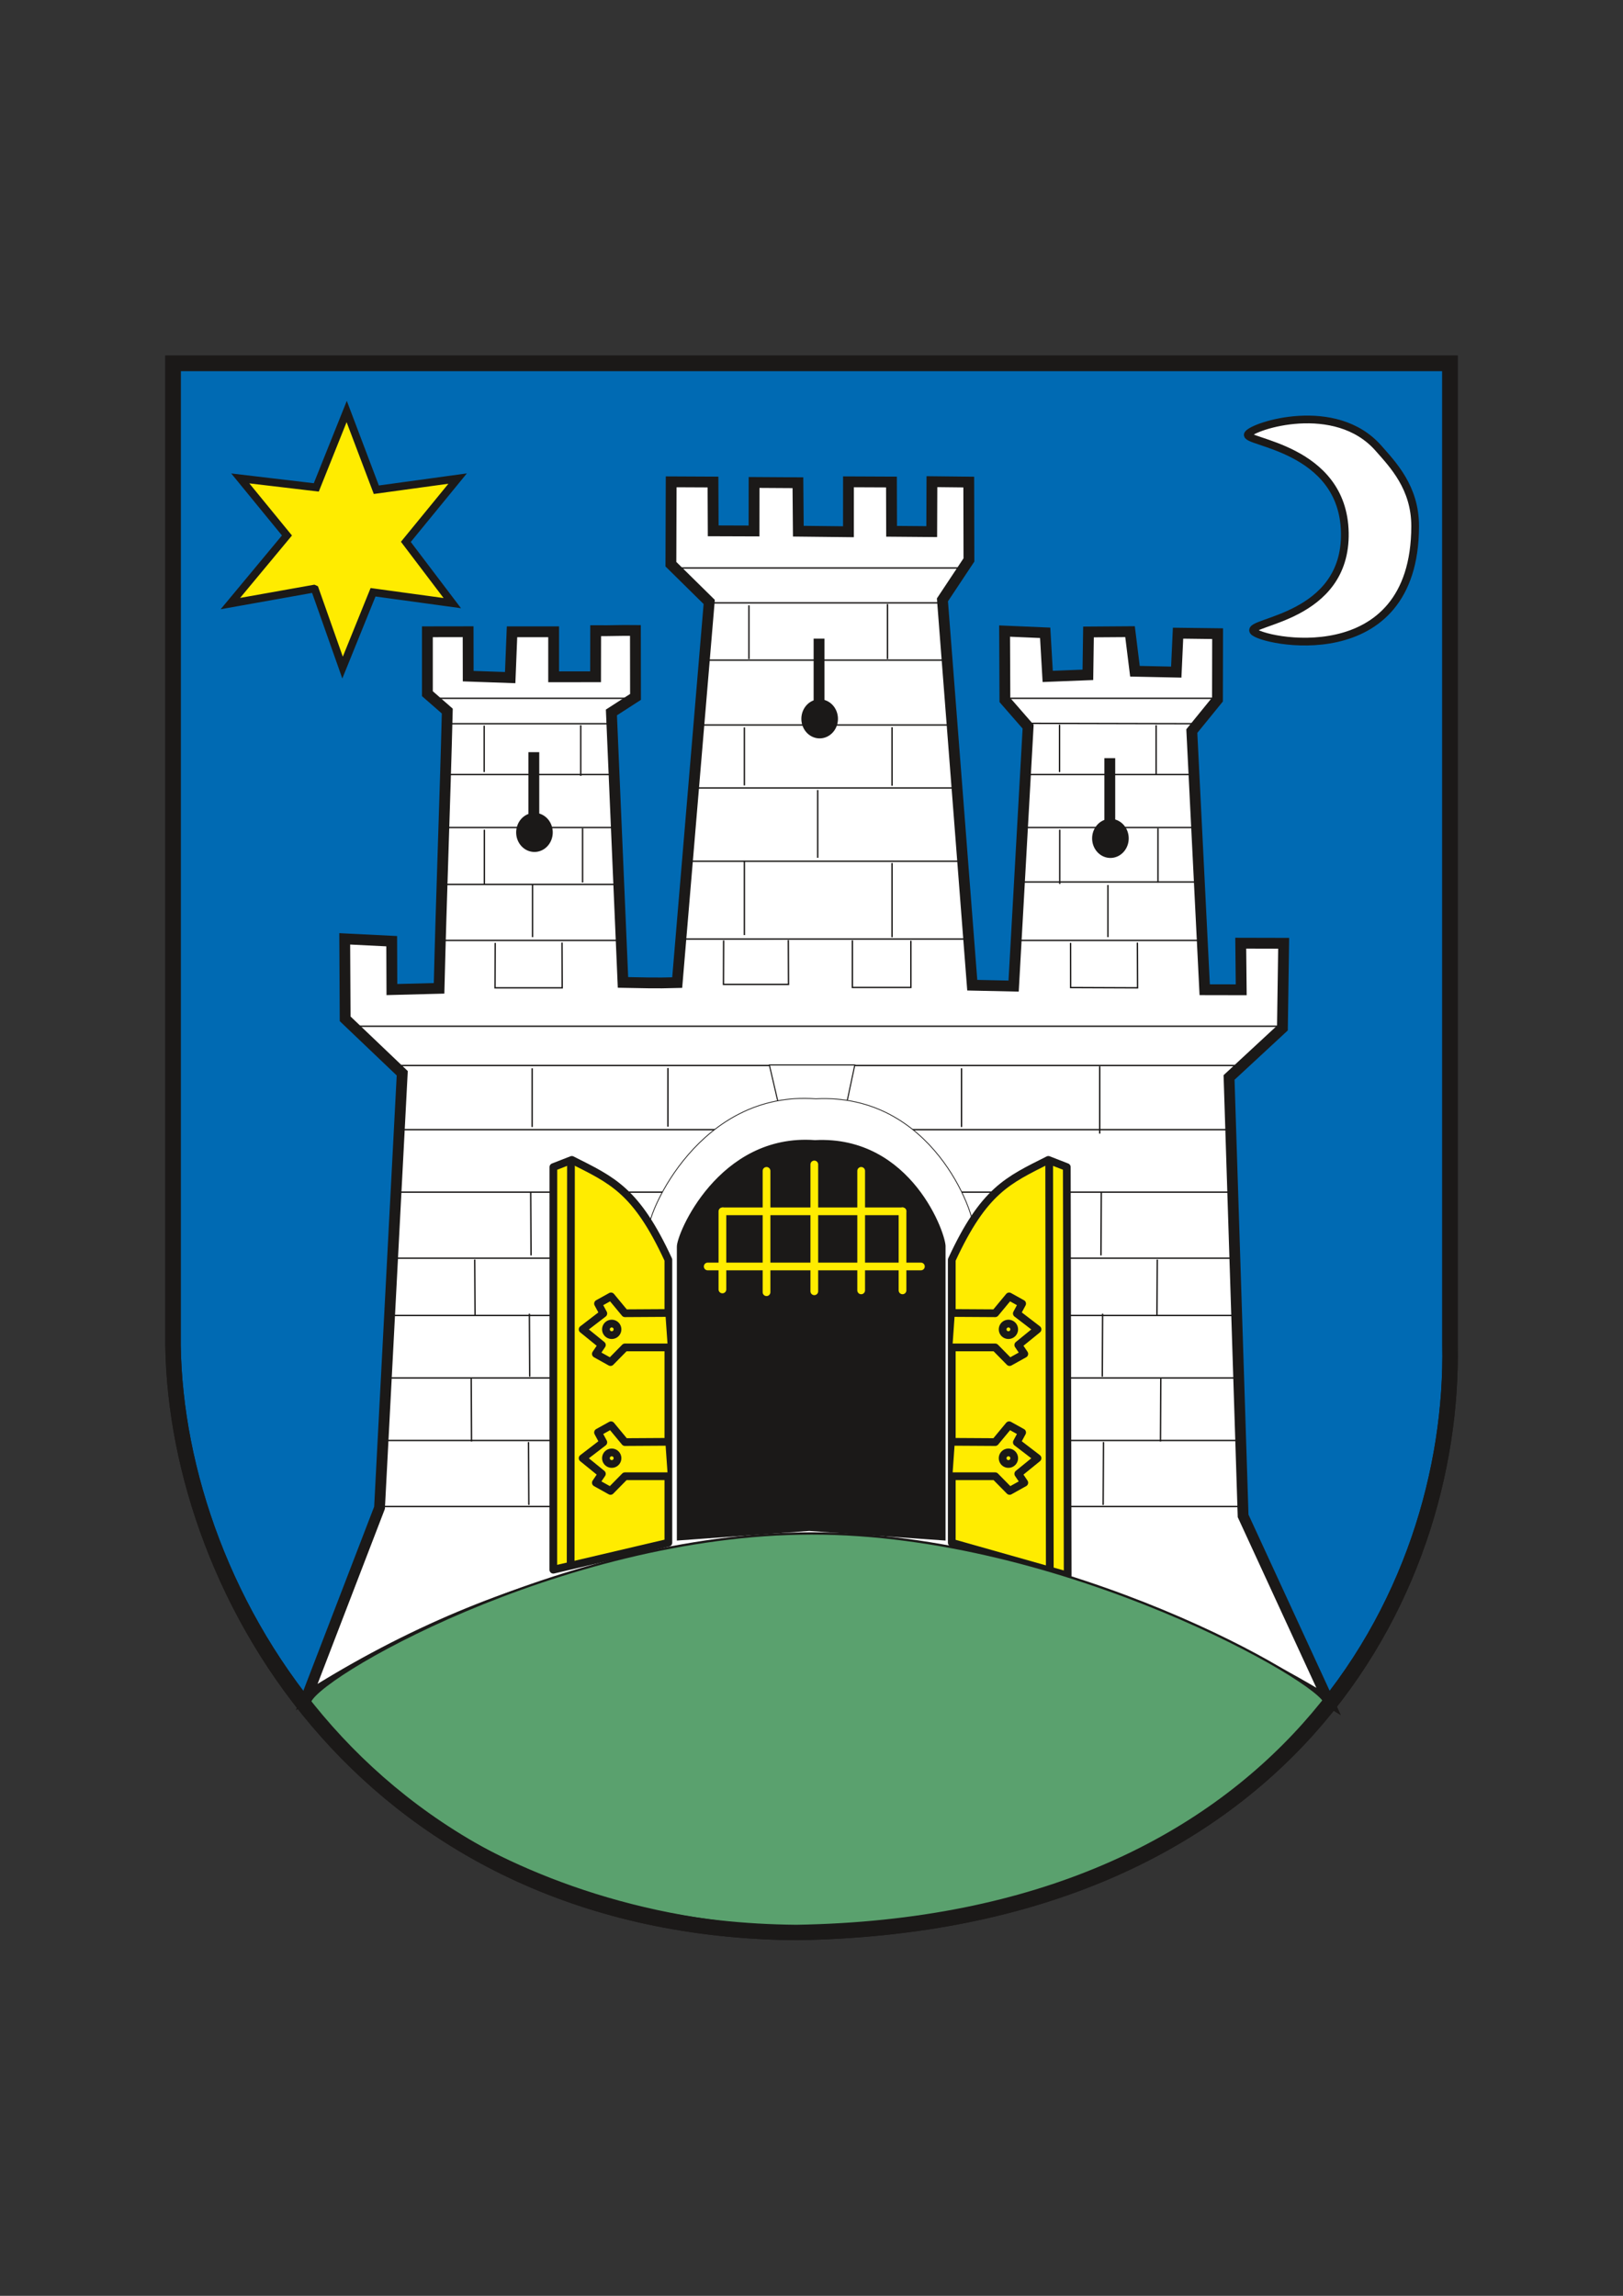 <?xml version="1.0" encoding="UTF-8" standalone="no"?>
<svg
   version="1.1"
   width="595.276"
   height="841.89"
   id="svg219"
   viewBox="0 0 595.276 841.89"
   sodipodi:docname="Grad_Zagreb.cdr"
   xmlns:inkscape="http://www.inkscape.org/namespaces/inkscape"
   xmlns:sodipodi="http://sodipodi.sourceforge.net/DTD/sodipodi-0.dtd"
   xmlns="http://www.w3.org/2000/svg"
   xmlns:svg="http://www.w3.org/2000/svg">
  <rect x="0" y="0" width="595.276" height="841.89" fill="#333333" stroke="none"/>
  <defs
     id="defs223" />
  <sodipodi:namedview
     id="namedview221"
     pagecolor="#ffffff"
     bordercolor="#666666"
     borderopacity="1.0"
     inkscape:pageshadow="2"
     inkscape:pageopacity="0.0"
     inkscape:pagecheckerboard="0" />
  <g
     id="Layer1000">
    <path
       d="M 63.457,133.228 H 531.819 V 493.072 C 533.58,584.148 471.513,705.77 292.118,708.662 136.012,707.355 64.784,584.984 63.457,493.358 Z"
       style="fill:#006ab3;fill-rule:evenodd;stroke:#1b1918;stroke-width:5.669;stroke-linecap:butt;stroke-linejoin:miter;stroke-dasharray:none"
       id="path2" />
    <g
       id="Layer1001">
      <path
         d="m 300.141,234.182 0.001,30.471"
         style="fill:none;stroke:#1b1918;stroke-width:1.916;stroke-linecap:butt;stroke-linejoin:miter;stroke-dasharray:none"
         id="path4" />
      <path
         d="m 300.366,256.928 a 6.212,6.672 0 0 1 6.212,6.672 6.212,6.672 0 1 1 -6.212,-6.672 z"
         style="fill:#1b1918;fill-rule:evenodd;stroke:#1b1918;stroke-width:1.916;stroke-linecap:butt;stroke-linejoin:miter;stroke-dasharray:none"
         id="path6" />
      <path
         d="m 406.785,278.025 0.001,30.471"
         style="fill:none;stroke:#1b1918;stroke-width:1.916;stroke-linecap:butt;stroke-linejoin:miter;stroke-dasharray:none"
         id="path8" />
      <path
         d="m 407.011,300.772 a 6.212,6.672 0 0 1 6.212,6.672 6.212,6.672 0 1 1 -6.212,-6.672 z"
         style="fill:#1b1918;fill-rule:evenodd;stroke:#1b1918;stroke-width:1.916;stroke-linecap:butt;stroke-linejoin:miter;stroke-dasharray:none"
         id="path10" />
      <path
         d="m 195.537,275.832 0.001,30.471"
         style="fill:none;stroke:#1b1918;stroke-width:1.916;stroke-linecap:butt;stroke-linejoin:miter;stroke-dasharray:none"
         id="path12" />
      <path
         d="m 195.763,298.579 a 6.212,6.672 0 0 1 6.212,6.672 6.212,6.672 0 1 1 -6.212,-6.672 z"
         style="fill:#1b1918;fill-rule:evenodd;stroke:#1b1918;stroke-width:1.916;stroke-linecap:butt;stroke-linejoin:miter;stroke-dasharray:none"
         id="path14" />
    </g>
    <path
       d="m 115.135,215.871 0.347,0.158 10.162,28.781 11.18,-27.622 29.068,3.982 -17.035,-22.464 18.993,-23.212 -29.826,4.095 -10.863,-28.689 -11.153,27.838 -27.881,-3.3 17.122,20.924 -20.753,24.971 z"
       style="fill:#ffec00;fill-rule:evenodd;stroke:#1b1918;stroke-width:2.835;stroke-linecap:butt;stroke-linejoin:miter;stroke-dasharray:none"
       id="path17" />
    <path
       d="m 457.727,159.23 c 1.95,-3.075 32.077,-12.835 47.873,5.148 5.265,5.995 13.464,14.418 13.443,28.586 -0.081,54.473 -56.894,42.213 -59.332,38.496 -2.438,-3.717 34.121,-4.67 33.535,-36.115 C 492.661,163.9 455.777,162.305 457.727,159.23 Z"
       style="fill:#ffffff;fill-rule:evenodd;stroke:#1b1918;stroke-width:2.835;stroke-linecap:butt;stroke-linejoin:miter;stroke-dasharray:none"
       id="path19" />
    <path
       d="m 355.316,176.78 0.065,28.552 -9.72,14.642 10.939,141.305 15.172,0.328 5.32,-95.131 -8.518,-9.771 -0.115,-25.288 14.888,0.64 0.923,15.989 14.736,-0.579 0.228,-15.723 15.237,-0.107 1.799,14.514 15.153,0.315 0.656,-14.275 14.511,0.181 -0.053,24.162 -9.408,11.562 4.726,94.84 13.393,0.025 -0.177,-17.086 15.747,0.037 -0.459,31.079 -19.572,18.127 5.157,160.767 31.353,68.042 C 405.467,573.986 263.204,526.759 112.501,622.318 l 26.7,-69.408 8.332,-159.337 -20.94,-19.964 -0.158,-29.33 17.233,0.86 0.07,17.738 17.301,-0.45 c 0.856,-35.096 2.159,-67.503 3.015,-101.671 l -7.299,-6.378 v -22.698 c 5.934,0 8.017,-0.028 14.939,-0.028 l 0.028,16.296 15.4,0.536 0.673,-16.804 c 6.742,0 7.676,0 15.268,0 0,3.567 0,12.049 0,16.504 l 15.378,-0.003 0.034,-16.899 c 6.666,0.055 7.93,-0.162 14.576,-0.083 l 0.042,24.361 -8.842,5.701 c 1.712,39.113 2.528,59.885 4.242,98.998 8.504,0.141 11.322,0.325 19.885,0.073 l 11.744,-139.59 -14.055,-13.849 0.101,-30.2 15.336,0.073 0.082,17.897 14.97,0.052 0.025,-17.793 16.073,0.101 0.152,17.771 18.384,0.205 0.006,-18.307 15.769,0.07 0.048,18.069 14.719,0.122 0.073,-18.32 z"
       style="fill:#ffffff;fill-rule:evenodd;stroke:#1b1918;stroke-width:3.969;stroke-linecap:butt;stroke-linejoin:miter;stroke-dasharray:none"
       id="path21" />
    <path
       d="m 164.644,284.023 h 60.153"
       style="fill:#ffffff;fill-rule:evenodd;stroke:#1b1918;stroke-width:0.51;stroke-linecap:butt;stroke-linejoin:miter;stroke-dasharray:none"
       id="path23" />
    <path
       d="M 258.649,242.075 H 347.1"
       style="fill:#ffffff;fill-rule:evenodd;stroke:#1b1918;stroke-width:0.51;stroke-linecap:butt;stroke-linejoin:miter;stroke-dasharray:none"
       id="path25" />
    <path
       d="M 250.201,344.358 H 355.372"
       style="fill:#ffffff;fill-rule:evenodd;stroke:#1b1918;stroke-width:0.51;stroke-linecap:butt;stroke-linejoin:miter;stroke-dasharray:none"
       id="path27" />
    <path
       d="m 253.54,288.954 h 96.267"
       style="fill:#ffffff;fill-rule:evenodd;stroke:#1b1918;stroke-width:0.51;stroke-linecap:butt;stroke-linejoin:miter;stroke-dasharray:none"
       id="path29" />
    <path
       d="m 213.677,303.716 v 19.918"
       style="fill:#ffffff;fill-rule:evenodd;stroke:#1b1918;stroke-width:0.51;stroke-linecap:butt;stroke-linejoin:miter;stroke-dasharray:none"
       id="path31" />
    <path
       d="m 157.626,256.074 h 74.457"
       style="fill:#ffffff;fill-rule:evenodd;stroke:#1b1918;stroke-width:0.51;stroke-linecap:butt;stroke-linejoin:miter;stroke-dasharray:none"
       id="path33" />
    <path
       d="m 164.94,265.391 h 59.857"
       style="fill:#ffffff;fill-rule:evenodd;stroke:#1b1918;stroke-width:0.51;stroke-linecap:butt;stroke-linejoin:miter;stroke-dasharray:none"
       id="path35" />
    <path
       d="m 163.625,303.45 h 61.704"
       style="fill:#ffffff;fill-rule:evenodd;stroke:#1b1918;stroke-width:0.51;stroke-linecap:butt;stroke-linejoin:miter;stroke-dasharray:none"
       id="path37" />
    <path
       d="m 161.175,324.333 h 67.561"
       style="fill:#ffffff;fill-rule:evenodd;stroke:#1b1918;stroke-width:0.51;stroke-linecap:butt;stroke-linejoin:miter;stroke-dasharray:none"
       id="path39" />
    <path
       d="m 161.642,344.858 h 67.199"
       style="fill:#ffffff;fill-rule:evenodd;stroke:#1b1918;stroke-width:0.51;stroke-linecap:butt;stroke-linejoin:miter;stroke-dasharray:none"
       id="path41" />
    <path
       d="M 177.581,266.087 V 283.11"
       style="fill:#ffffff;fill-rule:evenodd;stroke:#1b1918;stroke-width:0.51;stroke-linecap:butt;stroke-linejoin:miter;stroke-dasharray:none"
       id="path43" />
    <path
       d="m 177.653,304.25 v 19.917"
       style="fill:#ffffff;fill-rule:evenodd;stroke:#1b1918;stroke-width:0.51;stroke-linecap:butt;stroke-linejoin:miter;stroke-dasharray:none"
       id="path45" />
    <path
       d="m 213.002,265.941 v 18.572"
       style="fill:#ffffff;fill-rule:evenodd;stroke:#1b1918;stroke-width:0.51;stroke-linecap:butt;stroke-linejoin:miter;stroke-dasharray:none"
       id="path47" />
    <path
       d="m 195.325,324.543 v 19.105"
       style="fill:#ffffff;fill-rule:evenodd;stroke:#1b1918;stroke-width:0.51;stroke-linecap:butt;stroke-linejoin:miter;stroke-dasharray:none"
       id="path49" />
    <path
       d="m 181.625,345.774 -0.06,16.464 h 24.631 L 206.13,345.648"
       style="fill:#ffffff;fill-rule:evenodd;stroke:#1b1918;stroke-width:0.51;stroke-linecap:butt;stroke-linejoin:miter;stroke-dasharray:none"
       id="path51" />
    <path
       d="m 327.181,266.684 v 21.471"
       style="fill:#ffffff;fill-rule:evenodd;stroke:#1b1918;stroke-width:0.51;stroke-linecap:butt;stroke-linejoin:miter;stroke-dasharray:none"
       id="path53" />
    <path
       d="m 247.609,208.278 h 105.407"
       style="fill:#ffffff;fill-rule:evenodd;stroke:#1b1918;stroke-width:0.51;stroke-linecap:butt;stroke-linejoin:miter;stroke-dasharray:none"
       id="path55" />
    <path
       d="m 260.774,221.077 h 84.025"
       style="fill:#ffffff;fill-rule:evenodd;stroke:#1b1918;stroke-width:0.51;stroke-linecap:butt;stroke-linejoin:miter;stroke-dasharray:none"
       id="path57" />
    <path
       d="m 256.874,265.856 h 92.592"
       style="fill:#ffffff;fill-rule:evenodd;stroke:#1b1918;stroke-width:0.51;stroke-linecap:butt;stroke-linejoin:miter;stroke-dasharray:none"
       id="path59" />
    <path
       d="m 374.588,323.431 h 63.911"
       style="fill:#ffffff;fill-rule:evenodd;stroke:#1b1918;stroke-width:0.51;stroke-linecap:butt;stroke-linejoin:miter;stroke-dasharray:none"
       id="path61" />
    <path
       d="m 274.685,221.978 v 19.687"
       style="fill:#ffffff;fill-rule:evenodd;stroke:#1b1918;stroke-width:0.51;stroke-linecap:butt;stroke-linejoin:miter;stroke-dasharray:none"
       id="path63" />
    <path
       d="m 273.016,266.742 v 21.286"
       style="fill:#ffffff;fill-rule:evenodd;stroke:#1b1918;stroke-width:0.51;stroke-linecap:butt;stroke-linejoin:miter;stroke-dasharray:none"
       id="path65" />
    <path
       d="m 273.016,315.674 v 27.222"
       style="fill:#ffffff;fill-rule:evenodd;stroke:#1b1918;stroke-width:0.51;stroke-linecap:butt;stroke-linejoin:miter;stroke-dasharray:none"
       id="path67" />
    <path
       d="m 325.513,221.518 -10e-4,20.148"
       style="fill:#ffffff;fill-rule:evenodd;stroke:#1b1918;stroke-width:0.51;stroke-linecap:butt;stroke-linejoin:miter;stroke-dasharray:none"
       id="path69" />
    <path
       d="m 299.915,289.71 v 24.852"
       style="fill:#ffffff;fill-rule:evenodd;stroke:#1b1918;stroke-width:0.51;stroke-linecap:butt;stroke-linejoin:miter;stroke-dasharray:none"
       id="path71" />
    <path
       d="m 327.181,316.475 v 27.222"
       style="fill:#ffffff;fill-rule:evenodd;stroke:#1b1918;stroke-width:0.51;stroke-linecap:butt;stroke-linejoin:miter;stroke-dasharray:none"
       id="path73" />
    <path
       d="m 265.406,344.856 -0.058,16.137 h 23.855 l -0.065,-16.26"
       style="fill:#ffffff;fill-rule:evenodd;stroke:#1b1918;stroke-width:0.51;stroke-linecap:butt;stroke-linejoin:miter;stroke-dasharray:none"
       id="path75" />
    <path
       d="m 312.639,344.829 -0.011,17.269 h 21.466 l -0.009,-17.147"
       style="fill:#ffffff;fill-rule:evenodd;stroke:#1b1918;stroke-width:0.51;stroke-linecap:butt;stroke-linejoin:miter;stroke-dasharray:none"
       id="path77" />
    <path
       d="m 424.71,303.716 v 19.918"
       style="fill:#ffffff;fill-rule:evenodd;stroke:#1b1918;stroke-width:0.51;stroke-linecap:butt;stroke-linejoin:miter;stroke-dasharray:none"
       id="path79" />
    <path
       d="m 369.059,256.074 h 76.574"
       style="fill:#ffffff;fill-rule:evenodd;stroke:#1b1918;stroke-width:0.51;stroke-linecap:butt;stroke-linejoin:miter;stroke-dasharray:none"
       id="path81" />
    <path
       d="m 375.74,265.25 63.24,0.141"
       style="fill:#ffffff;fill-rule:evenodd;stroke:#1b1918;stroke-width:0.51;stroke-linecap:butt;stroke-linejoin:miter;stroke-dasharray:none"
       id="path83" />
    <path
       d="m 376.423,284.023 h 62.557"
       style="fill:#ffffff;fill-rule:evenodd;stroke:#1b1918;stroke-width:0.51;stroke-linecap:butt;stroke-linejoin:miter;stroke-dasharray:none"
       id="path85" />
    <path
       d="m 375.794,303.45 h 63.718"
       style="fill:#ffffff;fill-rule:evenodd;stroke:#1b1918;stroke-width:0.51;stroke-linecap:butt;stroke-linejoin:miter;stroke-dasharray:none"
       id="path87" />
    <path
       d="m 372.724,344.858 h 69.359"
       style="fill:#ffffff;fill-rule:evenodd;stroke:#1b1918;stroke-width:0.51;stroke-linecap:butt;stroke-linejoin:miter;stroke-dasharray:none"
       id="path89" />
    <path
       d="M 388.614,265.765 V 283.11"
       style="fill:#ffffff;fill-rule:evenodd;stroke:#1b1918;stroke-width:0.51;stroke-linecap:butt;stroke-linejoin:miter;stroke-dasharray:none"
       id="path91" />
    <path
       d="m 388.687,304.25 v 19.917"
       style="fill:#ffffff;fill-rule:evenodd;stroke:#1b1918;stroke-width:0.51;stroke-linecap:butt;stroke-linejoin:miter;stroke-dasharray:none"
       id="path93" />
    <path
       d="m 424.036,265.941 v 18.015"
       style="fill:#ffffff;fill-rule:evenodd;stroke:#1b1918;stroke-width:0.51;stroke-linecap:butt;stroke-linejoin:miter;stroke-dasharray:none"
       id="path95" />
    <path
       d="m 406.358,324.543 v 19.105"
       style="fill:#ffffff;fill-rule:evenodd;stroke:#1b1918;stroke-width:0.51;stroke-linecap:butt;stroke-linejoin:miter;stroke-dasharray:none"
       id="path97" />
    <path
       d="m 392.659,345.774 0.026,16.366 24.546,0.099 -0.067,-16.59"
       style="fill:#ffffff;fill-rule:evenodd;stroke:#1b1918;stroke-width:0.51;stroke-linecap:butt;stroke-linejoin:miter;stroke-dasharray:none"
       id="path99" />
    <path
       d="m 252.831,315.821 h 99.746"
       style="fill:#ffffff;fill-rule:evenodd;stroke:#1b1918;stroke-width:0.51;stroke-linecap:butt;stroke-linejoin:miter;stroke-dasharray:none"
       id="path101" />
    <path
       d="M 128.894,376.328 H 470.002"
       style="fill:none;stroke:#1b1918;stroke-width:0.51;stroke-linecap:butt;stroke-linejoin:miter;stroke-dasharray:none"
       id="path103" />
    <path
       d="M 146.144,390.722 H 456.081"
       style="fill:none;stroke:#1b1918;stroke-width:0.51;stroke-linecap:butt;stroke-linejoin:miter;stroke-dasharray:none"
       id="path105" />
    <path
       d="M 146.285,414.247 H 451.878"
       style="fill:none;stroke:#1b1918;stroke-width:0.51;stroke-linecap:butt;stroke-linejoin:miter;stroke-dasharray:none"
       id="path107" />
    <path
       d="M 145.521,437.173 H 451.878"
       style="fill:none;stroke:#1b1918;stroke-width:0.51;stroke-linecap:butt;stroke-linejoin:miter;stroke-dasharray:none"
       id="path109" />
    <path
       d="M 144.379,461.384 H 451.878"
       style="fill:none;stroke:#1b1918;stroke-width:0.51;stroke-linecap:butt;stroke-linejoin:miter;stroke-dasharray:none"
       id="path111" />
    <path
       d="M 143.564,482.382 H 453.325"
       style="fill:none;stroke:#1b1918;stroke-width:0.51;stroke-linecap:butt;stroke-linejoin:miter;stroke-dasharray:none"
       id="path113" />
    <path
       d="M 141.526,505.308 H 454.355"
       style="fill:none;stroke:#1b1918;stroke-width:0.51;stroke-linecap:butt;stroke-linejoin:miter;stroke-dasharray:none"
       id="path115" />
    <path
       d="M 141.526,528.234 H 455.513"
       style="fill:none;stroke:#1b1918;stroke-width:0.51;stroke-linecap:butt;stroke-linejoin:miter;stroke-dasharray:none"
       id="path117" />
    <path
       d="M 139.882,552.446 H 455.733"
       style="fill:none;stroke:#1b1918;stroke-width:0.51;stroke-linecap:butt;stroke-linejoin:miter;stroke-dasharray:none"
       id="path119" />
    <path
       d="m 352.67,391.749 -0.008,21.529"
       style="fill:none;stroke:#1b1918;stroke-width:0.51;stroke-linecap:butt;stroke-linejoin:miter;stroke-dasharray:none"
       id="path121" />
    <path
       d="m 195.183,391.749 -0.008,21.529"
       style="fill:none;stroke:#1b1918;stroke-width:0.51;stroke-linecap:butt;stroke-linejoin:miter;stroke-dasharray:none"
       id="path123" />
    <path
       d="m 244.975,391.641 -0.008,21.529"
       style="fill:none;stroke:#1b1918;stroke-width:0.51;stroke-linecap:butt;stroke-linejoin:miter;stroke-dasharray:none"
       id="path125" />
    <path
       d="m 174.116,461.894 0.122,20.318"
       style="fill:none;stroke:#1b1918;stroke-width:0.51;stroke-linecap:butt;stroke-linejoin:miter;stroke-dasharray:none"
       id="path127" />
    <path
       d="m 172.822,505.521 0.122,23.096"
       style="fill:none;stroke:#1b1918;stroke-width:0.51;stroke-linecap:butt;stroke-linejoin:miter;stroke-dasharray:none"
       id="path129" />
    <path
       d="m 194.65,437.288 0.122,23.096"
       style="fill:none;stroke:#1b1918;stroke-width:0.51;stroke-linecap:butt;stroke-linejoin:miter;stroke-dasharray:none"
       id="path131" />
    <path
       d="m 193.842,528.803 0.122,23.096"
       style="fill:none;stroke:#1b1918;stroke-width:0.51;stroke-linecap:butt;stroke-linejoin:miter;stroke-dasharray:none"
       id="path133" />
    <path
       d="m 194.165,481.752 0.122,23.096"
       style="fill:none;stroke:#1b1918;stroke-width:0.51;stroke-linecap:butt;stroke-linejoin:miter;stroke-dasharray:none"
       id="path135" />
    <path
       d="m 424.461,461.894 -0.122,20.318"
       style="fill:none;stroke:#1b1918;stroke-width:0.51;stroke-linecap:butt;stroke-linejoin:miter;stroke-dasharray:none"
       id="path137" />
    <path
       d="m 425.754,505.521 -0.122,23.096"
       style="fill:none;stroke:#1b1918;stroke-width:0.51;stroke-linecap:butt;stroke-linejoin:miter;stroke-dasharray:none"
       id="path139" />
    <path
       d="m 403.926,437.288 -0.122,23.096"
       style="fill:none;stroke:#1b1918;stroke-width:0.51;stroke-linecap:butt;stroke-linejoin:miter;stroke-dasharray:none"
       id="path141" />
    <path
       d="m 404.735,528.803 -0.122,23.096"
       style="fill:none;stroke:#1b1918;stroke-width:0.51;stroke-linecap:butt;stroke-linejoin:miter;stroke-dasharray:none"
       id="path143" />
    <path
       d="m 404.411,481.752 -0.122,23.096"
       style="fill:none;stroke:#1b1918;stroke-width:0.51;stroke-linecap:butt;stroke-linejoin:miter;stroke-dasharray:none"
       id="path145" />
    <path
       d="m 403.351,391.035 v 24.654"
       style="fill:none;stroke:#1b1918;stroke-width:0.51;stroke-linecap:butt;stroke-linejoin:miter;stroke-dasharray:none"
       id="path147" />
    <path
       d="m 282.179,390.534 h 31.343 l -5.859,27.615 h -19.04 z"
       style="fill:#ffffff;fill-rule:evenodd;stroke:#1b1918;stroke-width:0.397;stroke-linecap:butt;stroke-linejoin:miter;stroke-dasharray:none"
       id="path149" />
    <path
       d="m 356.989,450.299 v 130.326 l -60.345,-4.266 -58.606,4.266 V 450.299 c -0.47,-5.359 18.491,-50.524 61.148,-47.353 42.962,-2.223 58.439,42.469 57.802,47.353 z"
       style="fill:#ffffff;fill-rule:evenodd;stroke:#1b1918;stroke-width:0.286;stroke-linecap:round;stroke-linejoin:round;stroke-dasharray:none"
       id="path151" />
    <path
       d="m 346.413,457.404 v 107.119 l -49.599,-3.506 -48.17,3.506 V 457.404 c -0.386,-4.405 15.199,-41.528 50.26,-38.921 35.312,-1.827 48.033,34.907 47.509,38.921 z"
       style="fill:#1b1918;fill-rule:evenodd;stroke:#1b1918;stroke-width:0.782;stroke-linecap:butt;stroke-linejoin:miter;stroke-dasharray:none"
       id="path153" />
    <g
       id="Layer1002">
      <path
         d="m 259.573,464.423 h 78.189"
         style="fill:none;stroke:#ffec00;stroke-width:2.835;stroke-linecap:round;stroke-linejoin:round;stroke-dasharray:none"
         id="path155" />
      <path
         d="M 265.302,444.201 H 331.022"
         style="fill:none;stroke:#ffec00;stroke-width:2.835;stroke-linecap:round;stroke-linejoin:round;stroke-dasharray:none"
         id="path157" />
      <path
         d="m 281.142,429.372 v 44.487"
         style="fill:none;stroke:#ffec00;stroke-width:2.835;stroke-linecap:round;stroke-linejoin:round;stroke-dasharray:none"
         id="path159" />
      <path
         d="m 298.668,427.013 v 46.509"
         style="fill:none;stroke:#ffec00;stroke-width:2.835;stroke-linecap:round;stroke-linejoin:round;stroke-dasharray:none"
         id="path161" />
      <path
         d="m 315.856,429.372 v 43.813"
         style="fill:none;stroke:#ffec00;stroke-width:2.835;stroke-linecap:round;stroke-linejoin:round;stroke-dasharray:none"
         id="path163" />
      <path
         d="m 331.022,444.201 v 28.984"
         style="fill:none;stroke:#ffec00;stroke-width:2.835;stroke-linecap:round;stroke-linejoin:round;stroke-dasharray:none"
         id="path165" />
      <path
         d="m 264.965,444.201 v 28.647"
         style="fill:none;stroke:#ffec00;stroke-width:2.835;stroke-linecap:round;stroke-linejoin:round;stroke-dasharray:none"
         id="path167" />
    </g>
    <path
       d="m 202.959,427.984 6.767,-2.641 c 14.82,7.481 23.613,11.087 35.419,36.648 v 103.742 l -42.207,9.896 z"
       style="fill:#ffec00;fill-rule:evenodd;stroke:#1b1918;stroke-width:2.835;stroke-linecap:round;stroke-linejoin:round;stroke-dasharray:none"
       id="path170" />
    <path
       d="m 209.416,426.262 -0.115,146.582"
       style="fill:#ffec00;fill-rule:evenodd;stroke:#1b1918;stroke-width:2.835;stroke-linecap:round;stroke-linejoin:round;stroke-dasharray:none"
       id="path172" />
    <path
       d="m 240.506,485.545 a 2.117,2.117 0 0 1 2.117,2.117 2.117,2.117 0 1 1 -2.117,-2.117 z"
       style="fill:#ffec00;fill-rule:evenodd;stroke:#1b1918;stroke-width:2.835;stroke-linecap:round;stroke-linejoin:round;stroke-dasharray:none"
       id="path174" />
    <path
       d="m 244.034,481.488 -14.816,0.088 -5.115,-6.173 -4.762,2.646 1.94,3.616 -7.585,5.821 7.056,5.732 -2.205,3.263 5.38,2.999 5.292,-5.38 h 15.698"
       style="fill:#ffec00;fill-rule:evenodd;stroke:#1b1918;stroke-width:2.835;stroke-linecap:round;stroke-linejoin:round;stroke-dasharray:none"
       id="path176" />
    <path
       d="m 224.367,485.368 a 2.117,2.117 0 0 1 2.117,2.117 2.117,2.117 0 1 1 -2.117,-2.117 z"
       style="fill:#ffec00;fill-rule:evenodd;stroke:#1b1918;stroke-width:2.835;stroke-linecap:round;stroke-linejoin:round;stroke-dasharray:none"
       id="path178" />
    <path
       d="m 240.506,532.791 a 2.117,2.117 0 0 1 2.117,2.117 2.117,2.117 0 1 1 -2.117,-2.117 z"
       style="fill:#ffec00;fill-rule:evenodd;stroke:#1b1918;stroke-width:2.835;stroke-linecap:round;stroke-linejoin:round;stroke-dasharray:none"
       id="path180" />
    <path
       d="m 244.034,528.734 -14.816,0.088 -5.115,-6.173 -4.762,2.646 1.94,3.616 -7.585,5.821 7.056,5.733 -2.205,3.263 5.38,2.999 5.292,-5.38 h 15.698"
       style="fill:#ffec00;fill-rule:evenodd;stroke:#1b1918;stroke-width:2.835;stroke-linecap:round;stroke-linejoin:round;stroke-dasharray:none"
       id="path182" />
    <path
       d="m 224.367,532.615 a 2.117,2.117 0 0 1 2.117,2.117 2.117,2.117 0 1 1 -2.117,-2.117 z"
       style="fill:#ffec00;fill-rule:evenodd;stroke:#1b1918;stroke-width:2.835;stroke-linecap:round;stroke-linejoin:round;stroke-dasharray:none"
       id="path184" />
    <path
       d="m 300.403,234.182 0.001,30.471"
       style="fill:none;stroke:#1b1918;stroke-width:3.969;stroke-linecap:butt;stroke-linejoin:miter;stroke-dasharray:none"
       id="path186" />
    <path
       d="m 300.629,256.928 a 6.212,6.672 0 0 1 6.212,6.672 6.212,6.672 0 1 1 -6.212,-6.672 z"
       style="fill:#1b1918;fill-rule:evenodd;stroke:#1b1918;stroke-width:0.992;stroke-linecap:butt;stroke-linejoin:miter;stroke-dasharray:none"
       id="path188" />
    <path
       d="m 407.047,278.025 0.001,30.471"
       style="fill:none;stroke:#1b1918;stroke-width:3.969;stroke-linecap:butt;stroke-linejoin:miter;stroke-dasharray:none"
       id="path190" />
    <path
       d="m 407.273,300.772 a 6.212,6.672 0 0 1 6.212,6.672 6.212,6.672 0 1 1 -6.212,-6.672 z"
       style="fill:#1b1918;fill-rule:evenodd;stroke:#1b1918;stroke-width:0.992;stroke-linecap:butt;stroke-linejoin:miter;stroke-dasharray:none"
       id="path192" />
    <path
       d="m 195.799,275.832 0.001,30.471"
       style="fill:none;stroke:#1b1918;stroke-width:3.969;stroke-linecap:butt;stroke-linejoin:miter;stroke-dasharray:none"
       id="path194" />
    <path
       d="m 196.025,298.579 a 6.212,6.672 0 0 1 6.212,6.672 6.212,6.672 0 1 1 -6.212,-6.672 z"
       style="fill:#1b1918;fill-rule:evenodd;stroke:#1b1918;stroke-width:0.992;stroke-linecap:butt;stroke-linejoin:miter;stroke-dasharray:none"
       id="path196" />
    <path
       d="m 391.273,427.984 -6.767,-2.641 c -14.82,7.481 -23.613,11.087 -35.419,36.648 v 103.742 l 42.511,12.037 z"
       style="fill:#ffec00;fill-rule:evenodd;stroke:#1b1918;stroke-width:2.835;stroke-linecap:round;stroke-linejoin:round;stroke-dasharray:none"
       id="path198" />
    <path
       d="m 384.816,426.262 0.22,148.609"
       style="fill:#ffec00;fill-rule:evenodd;stroke:#1b1918;stroke-width:2.835;stroke-linecap:round;stroke-linejoin:round;stroke-dasharray:none"
       id="path200" />
    <path
       d="m 353.725,485.545 a 2.117,2.117 0 0 0 -2.117,2.117 2.117,2.117 0 1 0 2.117,-2.117 z"
       style="fill:#ffec00;fill-rule:evenodd;stroke:#1b1918;stroke-width:2.835;stroke-linecap:round;stroke-linejoin:round;stroke-dasharray:none"
       id="path202" />
    <path
       d="m 350.198,481.488 14.816,0.088 5.115,-6.173 4.762,2.646 -1.94,3.616 7.585,5.821 -7.056,5.732 2.205,3.263 -5.38,2.999 -5.292,-5.38 h -15.698"
       style="fill:#ffec00;fill-rule:evenodd;stroke:#1b1918;stroke-width:2.835;stroke-linecap:round;stroke-linejoin:round;stroke-dasharray:none"
       id="path204" />
    <path
       d="m 369.865,485.368 a 2.117,2.117 0 0 0 -2.117,2.117 2.117,2.117 0 1 0 2.117,-2.117 z"
       style="fill:#ffec00;fill-rule:evenodd;stroke:#1b1918;stroke-width:2.835;stroke-linecap:round;stroke-linejoin:round;stroke-dasharray:none"
       id="path206" />
    <path
       d="m 353.725,532.791 a 2.117,2.117 0 0 0 -2.117,2.117 2.117,2.117 0 1 0 2.117,-2.117 z"
       style="fill:#ffec00;fill-rule:evenodd;stroke:#1b1918;stroke-width:2.835;stroke-linecap:round;stroke-linejoin:round;stroke-dasharray:none"
       id="path208" />
    <path
       d="m 350.198,528.734 14.816,0.088 5.115,-6.173 4.762,2.646 -1.94,3.616 7.585,5.821 -7.056,5.733 2.205,3.263 -5.38,2.999 -5.292,-5.38 h -15.698"
       style="fill:#ffec00;fill-rule:evenodd;stroke:#1b1918;stroke-width:2.835;stroke-linecap:round;stroke-linejoin:round;stroke-dasharray:none"
       id="path210" />
    <path
       d="m 369.865,532.615 a 2.117,2.117 0 0 0 -2.117,2.117 2.117,2.117 0 1 0 2.117,-2.117 z"
       style="fill:#ffec00;fill-rule:evenodd;stroke:#1b1918;stroke-width:2.835;stroke-linecap:round;stroke-linejoin:round;stroke-dasharray:none"
       id="path212" />
    <path
       d="m 297.642,562.329 c 92.694,-0.102 187.991,55.017 188.375,62.327 0.384,7.31 -68.54,83.057 -188.377,82.287 C 177.802,706.173 114.111,632.69 113.531,624.732 c -0.58,-7.958 91.416,-62.301 184.111,-62.403 z"
       style="fill:#5aa16e;fill-rule:evenodd;stroke:#1b1918;stroke-width:0.85;stroke-linecap:butt;stroke-linejoin:miter;stroke-dasharray:none"
       id="path214" />
    <path
       d="M 63.457,133.228 H 531.819 V 493.072 C 533.58,584.148 471.513,705.77 292.118,708.662 136.012,707.355 64.784,584.984 63.457,493.358 Z"
       style="fill:none;stroke:#1b1918;stroke-width:5.669;stroke-linecap:butt;stroke-linejoin:miter;stroke-dasharray:none"
       id="path216" />
  </g>
</svg>
